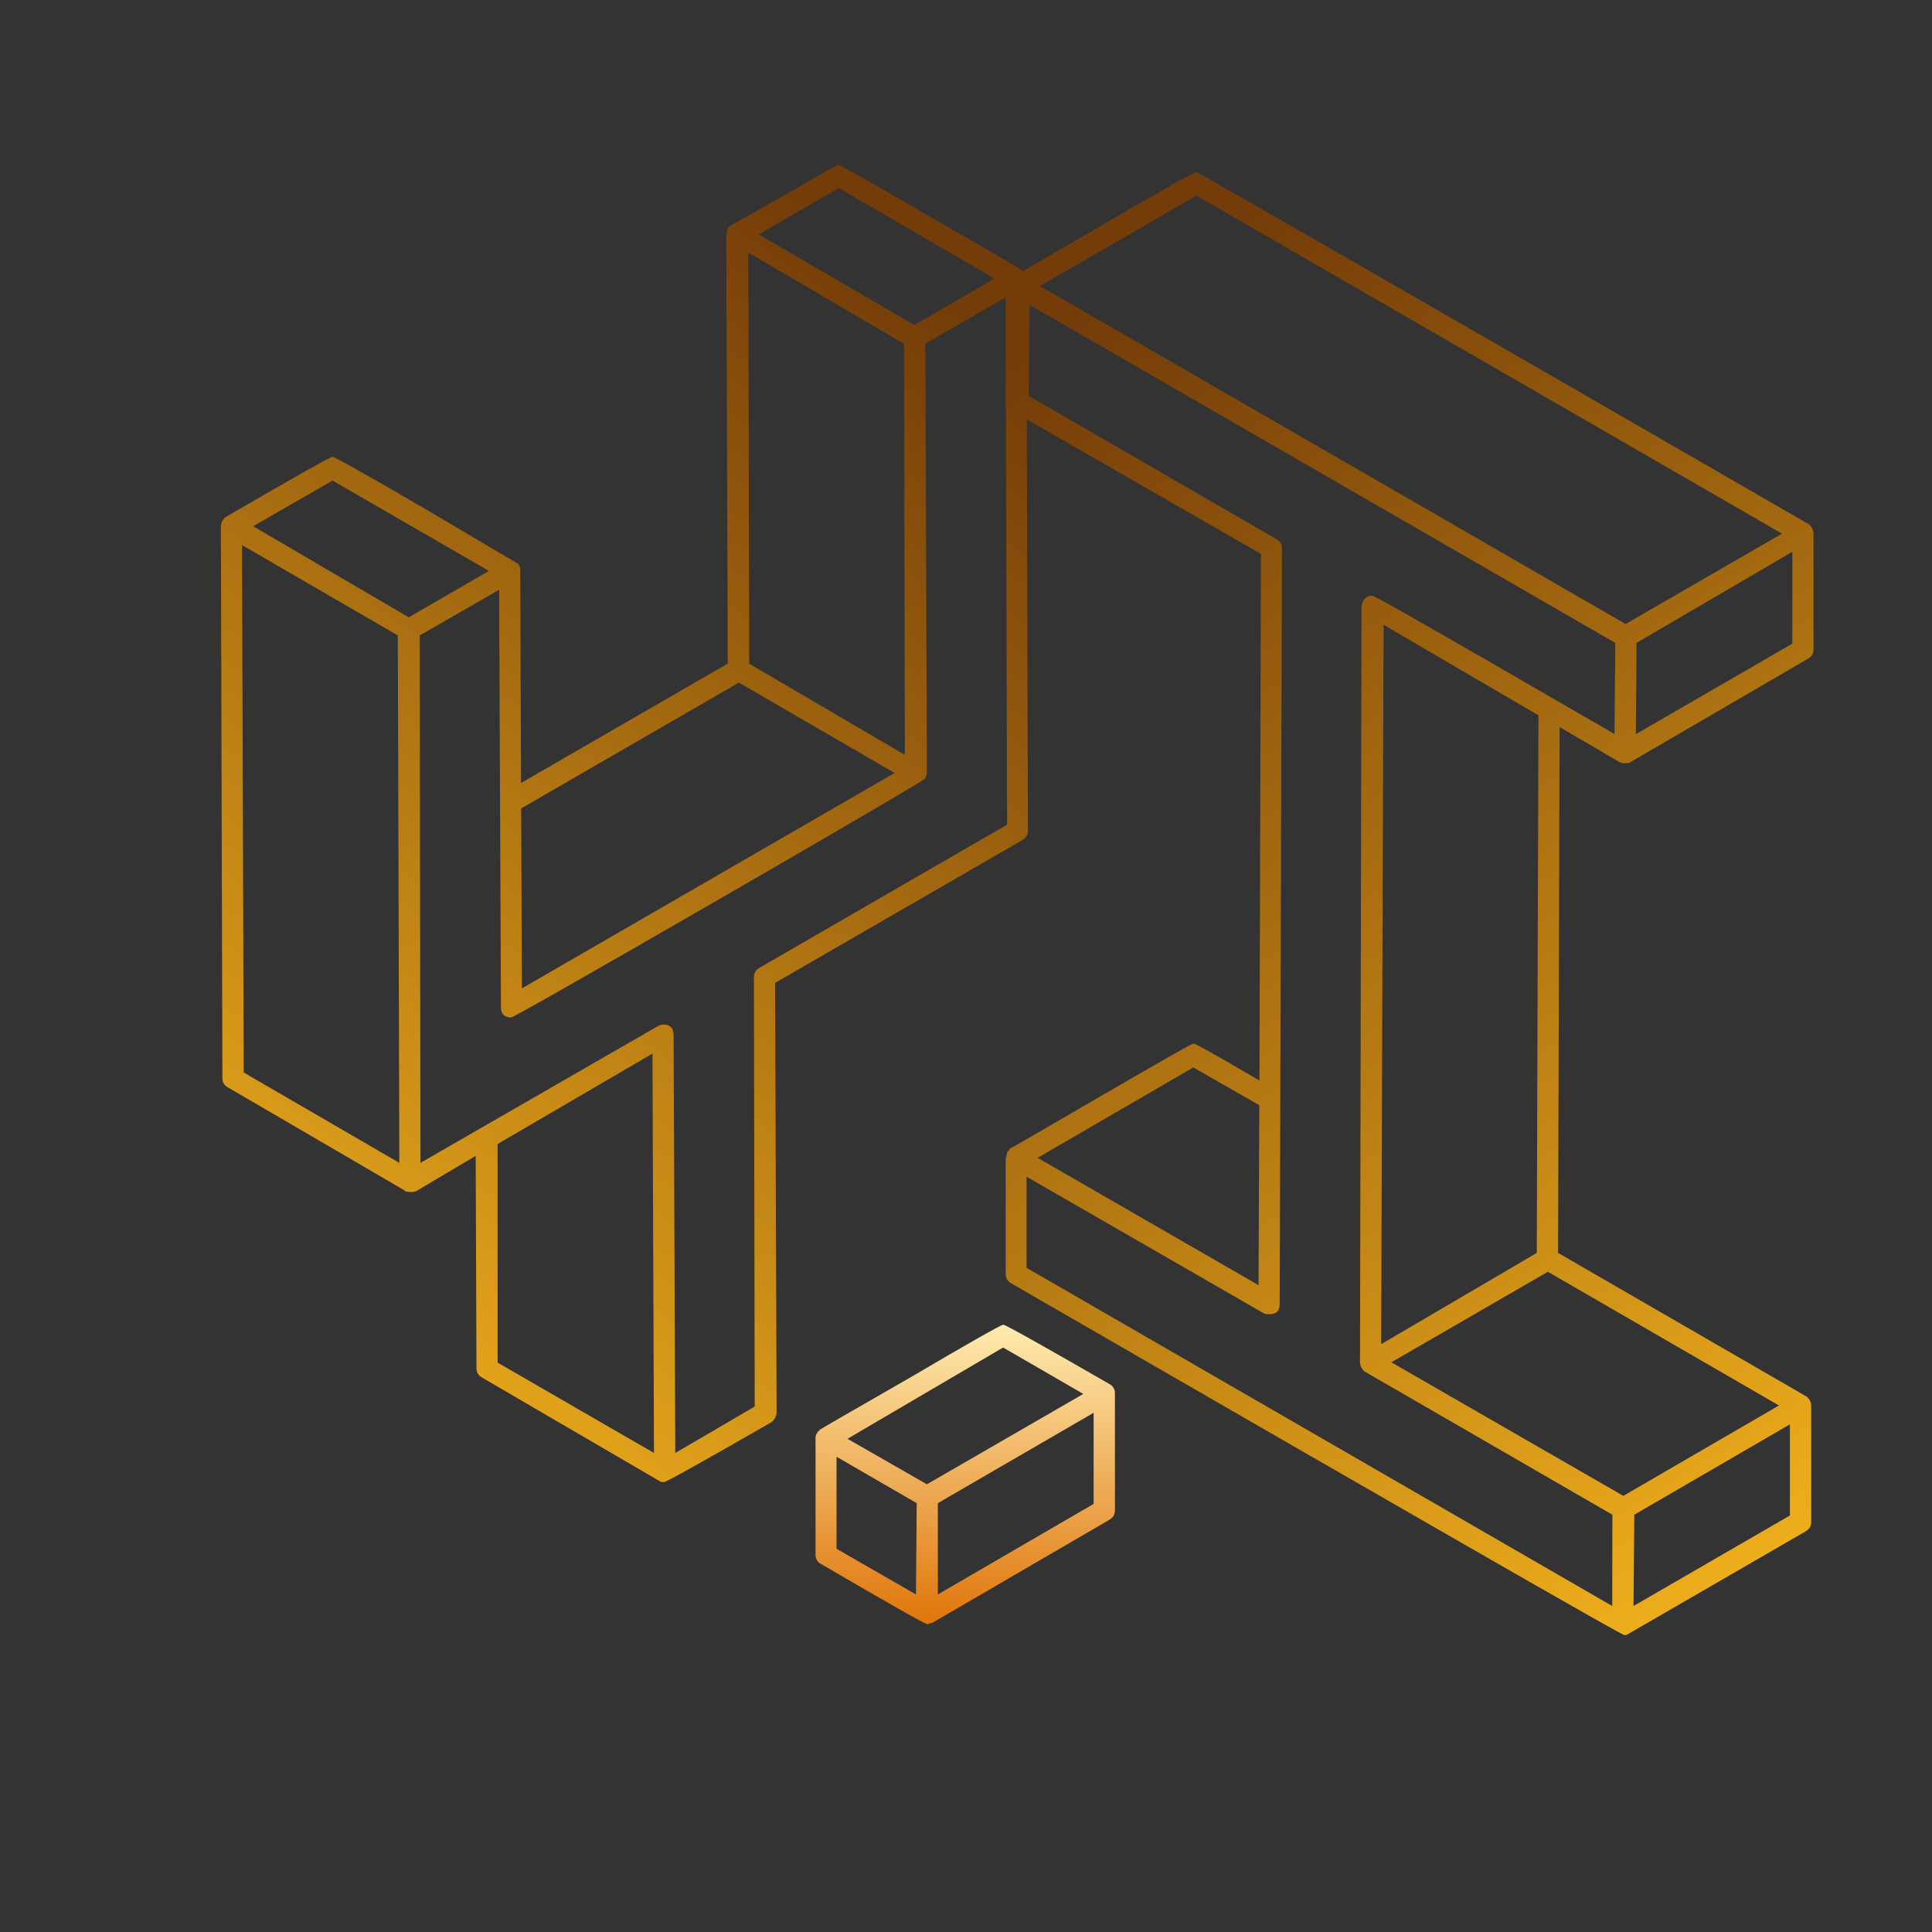 <?xml version="1.0" encoding="UTF-8" standalone="no"?>
<!-- Created with Inkscape (http://www.inkscape.org/) -->

<svg
   width="48"
   height="48"
   viewBox="0 0 12.7 12.7"
   version="1.1"
   id="svg5"
   xmlns:xlink="http://www.w3.org/1999/xlink"
   xmlns="http://www.w3.org/2000/svg"
   xmlns:svg="http://www.w3.org/2000/svg">
  <rect x="0" y="0" width="12.7" height="12.7" fill="#333333" stroke="none"/>
  <defs
     id="defs2">
    <linearGradient
       id="linearGradient13091">
      <stop
         style="stop-color:#df760b;stop-opacity:1"
         offset="0"
         id="stop13087" />
      <stop
         style="stop-color:#ffebaf;stop-opacity:1"
         offset="1"
         id="stop13089" />
    </linearGradient>
    <linearGradient
       id="linearGradient8494">
      <stop
         style="stop-color:#743c08;stop-opacity:1;"
         offset="0"
         id="stop8490" />
      <stop
         style="stop-color:#f6b61e;stop-opacity:1"
         offset="1"
         id="stop8492" />
    </linearGradient>
    <linearGradient
       xlink:href="#linearGradient8494"
       id="linearGradient8496"
       x1="6.763"
       y1="1.949"
       x2="1.589"
       y2="9.295"
       gradientUnits="userSpaceOnUse" />
    <linearGradient
       xlink:href="#linearGradient8494"
       id="linearGradient12833"
       x1="11.915"
       y1="4.478"
       x2="6.599"
       y2="12.918"
       gradientUnits="userSpaceOnUse" />
    <linearGradient
       xlink:href="#linearGradient13091"
       id="linearGradient13093"
       x1="2.78"
       y1="10.431"
       x2="2.751"
       y2="8.47"
       gradientUnits="userSpaceOnUse" />
  </defs>
  <g
     id="layer1">
    <g
       aria-label="Y"
       id="text1904"
       style="font-size:10.583px;line-height:1.25;fill:url(#linearGradient8496);fill-opacity:1;stroke:none;stroke-width:0.265;stroke-opacity:1"
       transform="translate(-0.098,0.353)">
      <path
         d="m 4.464,9.389 h -0.016 l -0.016,-0.005 v -0.005 h -0.005 L 3.266,8.702 q -0.036,-0.021 -0.036,-0.062 l -0.005,-1.395 -0.393,0.233 -0.021,0.005 q -0.031,0 -0.047,-0.005 h -0.005 v -0.005 L 1.596,6.795 Q 1.56,6.775 1.56,6.738 L 1.55,3.1 q 0.005,-0.036 0.036,-0.057 0.677,-0.393 0.698,-0.393 0.021,0 0.615,0.346 l 0.594,0.351 0.01,0.005 v 0.005 h 0.005 l 0.005,0.01 0.005,0.021 0.005,1.406 1.359,-0.785 -0.01,-2.832 h 0.005 v -0.01 q 0,-0.01 0.005,-0.016 0.005,-0.01 0.01,-0.016 0.01,-0.005 0.357,-0.202 0.346,-0.202 0.362,-0.202 0.016,0 0.61,0.346 0.594,0.341 0.594,0.346 l 0.01,0.005 v 0.005 h 0.005 l 0.005,0.01 0.005,0.021 0.005,0.01 0.01,3.633 q 0,0.041 -0.036,0.062 L 5.193,6.108 5.203,8.935 q -0.005,0.041 -0.036,0.062 Q 4.485,9.389 4.464,9.389 Z M 6.108,1.783 6.635,1.478 5.612,0.883 5.085,1.188 Z M 6.046,4.609 6.041,1.907 5.017,1.307 5.023,4.01 Z M 3.529,6.144 5.979,4.728 4.955,4.134 3.524,4.961 Z M 2.723,7.291 2.713,3.824 1.689,3.23 1.7,6.697 Z M 2.785,3.705 3.312,3.4 2.284,2.806 1.762,3.106 Z M 4.397,9.198 4.387,6.573 3.369,7.167 v 1.437 z m 0.14,0 0.522,-0.305 -0.005,-2.822 q 0,-0.041 0.036,-0.062 l 1.628,-0.941 -0.01,-3.467 -0.527,0.305 0.01,2.822 -0.01,0.036 q -0.01,0.016 -1.359,0.796 -1.344,0.775 -1.364,0.775 -0.067,0 -0.067,-0.067 L 3.379,3.524 2.857,3.824 2.862,7.291 4.423,6.392 q 0.016,-0.01 0.036,-0.01 0.067,0 0.067,0.072 z"
         style="font-family:'3D Isometric';-inkscape-font-specification:'3D Isometric';fill:url(#linearGradient8496);fill-opacity:1;stroke:none;stroke-opacity:1"
         id="path3375" />
    </g>
    <g
       aria-label="I"
       id="text1904-2"
       style="font-size:10.583px;line-height:1.25;fill:url(#linearGradient12833);fill-opacity:1;stroke-width:0.265"
       transform="matrix(-1,0,0,1,18.615,-2.124)">
      <path
         d="M 7.944,12.872 H 7.924 L 6.745,12.19 q -0.036,-0.021 -0.036,-0.062 v -0.77 q 0.005,-0.036 0.036,-0.057 L 8.373,10.36 8.363,6.903 7.965,7.136 q -0.01,0 -0.016,0.005 h -0.041 q 0,-0.005 -0.005,-0.005 h -0.01 v -0.005 L 6.73,6.454 Q 6.694,6.433 6.694,6.397 V 5.627 q 0.005,-0.036 0.031,-0.057 4.01,-2.315 4.026,-2.315 0.021,0 0.615,0.346 l 0.594,0.346 0.005,0.005 h 0.005 l 0.005,0.01 q 0,0.005 0.005,0.005 v 0.01 q 0.005,0 0.005,0.016 v 0.005 q 0.005,0 0.005,0.77 0,0.041 -0.036,0.062 l -1.628,0.935 0.01,3.462 q 0.413,-0.243 0.434,-0.243 0.015,0 0.61,0.346 0.594,0.346 0.599,0.346 v 0.005 l 0.015,0.016 0.005,0.026 0.005,0.01 v 0.765 q 0,0.041 -0.036,0.062 -4,2.31 -4.026,2.31 z m 2.398,-2.3 1.452,-0.837 -1.023,-0.594 -0.434,0.248 z M 7.862,6.95 7.857,6.35 6.833,5.751 V 6.355 Z M 7.929,6.226 11.779,4.004 10.75,3.41 6.901,5.632 Z M 7.877,12.681 7.872,12.081 6.849,11.487 v 0.599 z M 7.944,11.957 9.469,11.079 8.44,10.484 6.921,11.363 Z M 9.536,10.96 9.52,6.231 8.502,6.826 8.513,10.36 Z M 8.017,12.681 11.867,10.458 V 9.859 l -1.561,0.899 q -0.005,0.005 -0.036,0.005 -0.067,0 -0.067,-0.067 l -0.015,-4.966 q 0,-0.041 0.036,-0.062 l 1.628,-0.941 -0.005,-0.599 -3.85,2.222 0.005,0.599 0.393,-0.227 Q 9.572,6.04 9.593,6.04 q 0.062,0 0.072,0.072 l 0.01,4.971 q -0.005,0.036 -0.031,0.057 l -1.628,0.941 z"
         style="font-family:'3D Isometric';-inkscape-font-specification:'3D Isometric';fill:url(#linearGradient12833);fill-opacity:1"
         id="path3396" />
    </g>
    <g
       aria-label="."
       id="text4563"
       style="font-size:10.583px;line-height:1.25;fill:url(#linearGradient13093);fill-opacity:1;stroke:none;stroke-width:0.265"
       transform="matrix(-1,0,0,1,9.078,0.236)">
      <path
         d="m 2.985,10.441 q -0.01,0 -0.016,-0.005 l -0.021,-0.005 -1.163,-0.677 q -0.036,-0.021 -0.036,-0.062 v -0.77 q 0,-0.036 0.031,-0.057 0.682,-0.393 0.703,-0.393 0.021,0 0.61,0.346 0.594,0.341 0.599,0.346 v 0.005 l 0.01,0.005 0.005,0.01 v 0.005 h 0.005 l 0.005,0.021 v 0.775 q 0,0.036 -0.031,0.057 -0.682,0.398 -0.703,0.398 z m -0.072,-0.196 V 9.645 L 1.889,9.051 V 9.65 Z M 2.985,9.521 3.507,9.222 2.484,8.622 1.957,8.927 Z M 3.057,10.245 3.579,9.945 V 9.34 l -0.527,0.305 z"
         style="font-family:'3D Isometric';-inkscape-font-specification:'3D Isometric';fill:url(#linearGradient13093);fill-opacity:1;stroke:none"
         id="path8073" />
    </g>
  </g>
</svg>

